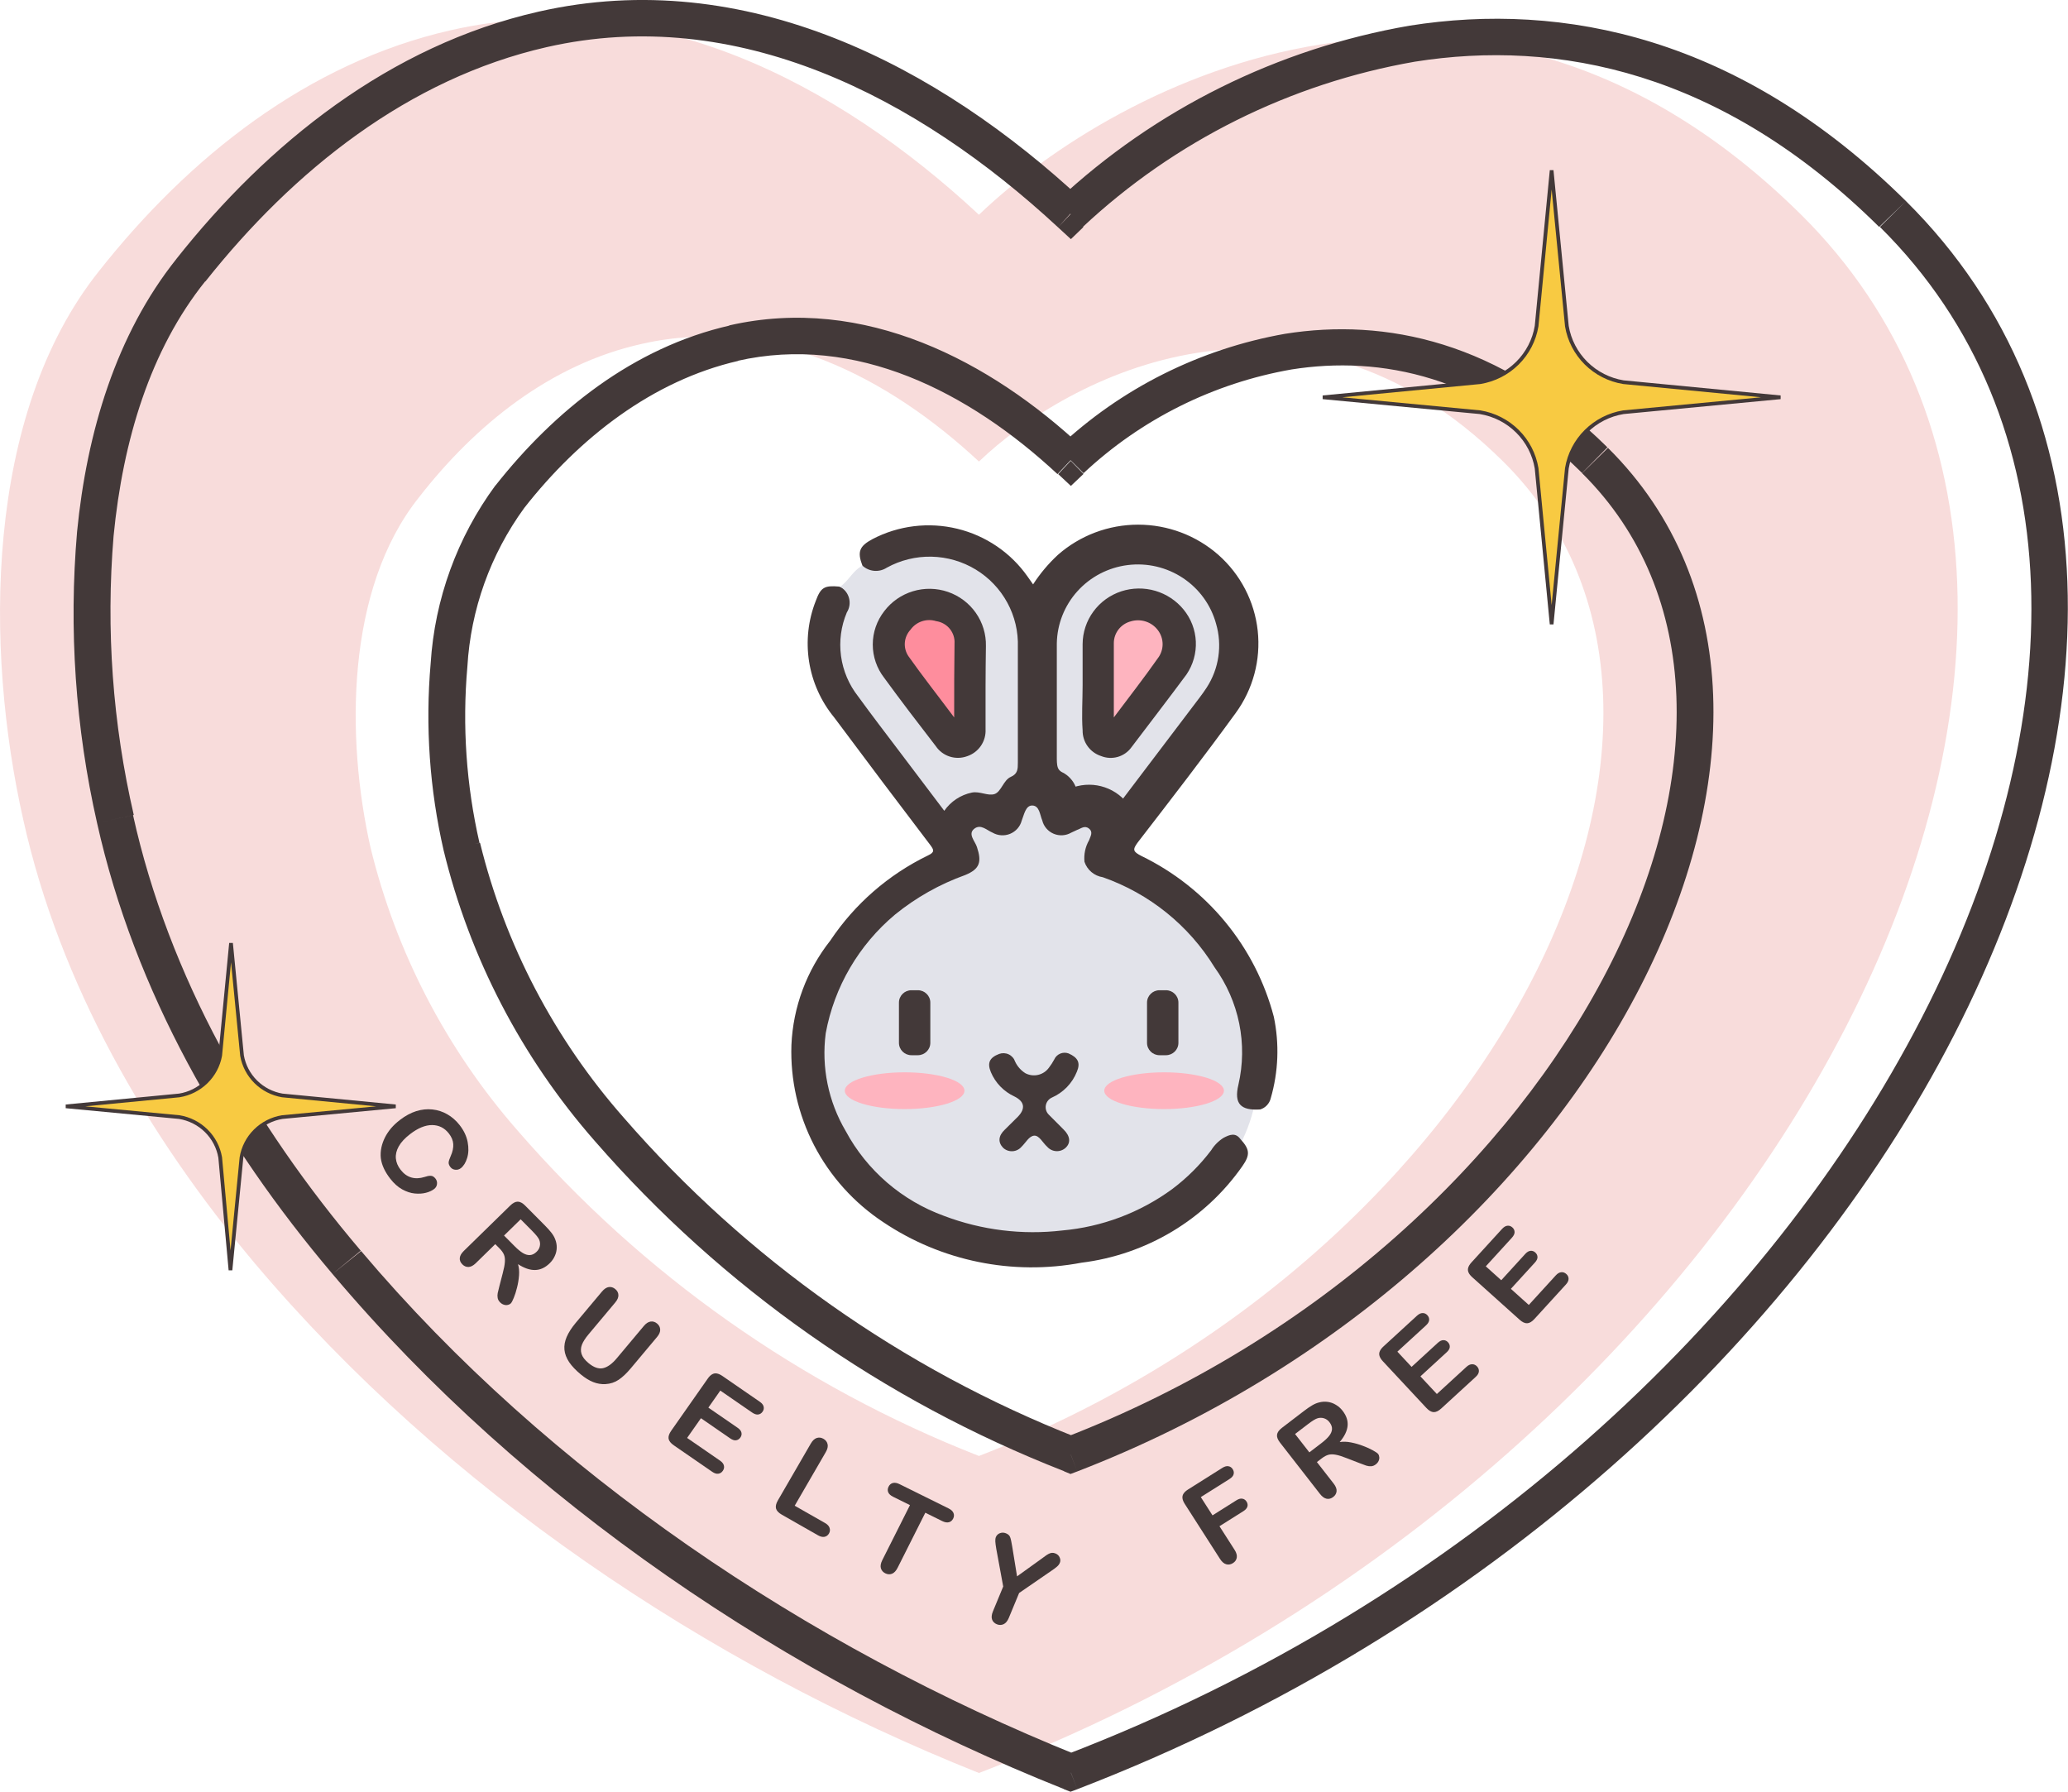 <svg width="172" height="149" viewBox="0 0 172 149" fill="none" xmlns="http://www.w3.org/2000/svg">
<g clip-path="url(#clip0_1_2274)">
<path fill-rule="evenodd" clip-rule="evenodd" d="M81.421 17.859C93.005 6.75 122.857 -8.808 149.809 17.859C183.385 51.155 148.955 121.455 81.421 147.441C58.666 138.36 36.979 123.755 21.199 105.064C12.209 94.364 4.991 81.893 1.938 68.181C-1.282 53.925 -1.297 34.492 8.241 22.535C15.689 13.107 25.563 5.221 37.498 2.512C54.042 -1.256 69.624 6.871 81.421 17.859ZM81.421 38.381C88.808 31.298 107.84 21.37 125.024 38.381C146.513 59.645 124.49 104.429 81.421 121.077C66.595 115.27 53.416 105.972 43.023 93.986C37.114 87.228 32.928 79.162 30.814 70.467C28.768 61.386 28.753 48.991 34.843 41.363C39.513 35.354 45.785 30.269 53.416 28.589C63.962 26.198 73.897 31.374 81.421 38.381Z" fill="#F8DCDB"/>
<path d="M157.44 17.798L158.524 16.724L157.44 17.798ZM89.052 17.798L87.999 18.903L89.068 19.887L90.105 18.888L89.052 17.798ZM89.052 147.381L88.488 148.788L89.037 149L89.602 148.788L89.052 147.381ZM28.829 105.004L30.005 104.035L28.829 105.004ZM9.569 68.106L11.095 67.773L9.569 68.106ZM15.872 22.475L17.063 23.413L15.872 22.475ZM45.129 2.452L45.465 3.965L45.129 2.452ZM132.655 38.321L133.739 37.246L132.655 38.321ZM89.052 38.321L88.014 39.426L89.068 40.409L90.121 39.41L89.052 38.321ZM89.052 120.956L88.488 122.348L89.037 122.575L89.602 122.363L89.052 120.956ZM50.654 93.925L51.829 92.957L50.654 93.925ZM38.444 70.406L39.971 70.088L38.444 70.406ZM42.473 41.302L43.664 42.241L42.473 41.302ZM61.047 28.544L61.383 30.057L61.047 28.544ZM158.524 16.724C144.681 3.027 129.984 0.121 117.241 2.134C106.268 4.033 96.097 9.079 87.984 16.648L90.044 18.888C97.698 11.723 107.302 6.94 117.668 5.131C129.481 3.254 143.186 5.887 156.296 18.873L158.524 16.724ZM89.602 148.788C123.697 135.666 149.565 111.36 162.538 86.04C175.51 60.72 175.999 34.053 158.524 16.724L156.357 18.873C172.519 34.885 172.534 59.978 159.821 84.663C147.108 109.347 121.926 133.184 88.518 145.973L89.602 148.788ZM27.654 105.942C43.618 124.875 65.519 139.617 88.518 148.788L89.647 145.973C67.091 136.892 45.633 122.499 30.035 104.035L27.654 105.942ZM8.073 68.439C11.202 82.453 18.497 95.136 27.654 105.942L30.005 104.005C21.061 93.471 14.041 81.212 11.065 67.788L8.073 68.439ZM14.682 21.521C9.661 27.802 7.219 35.96 6.41 44.223C5.712 52.332 6.273 60.499 8.073 68.439L11.126 67.773C9.367 60.17 8.801 52.345 9.447 44.571C10.225 36.611 12.499 29.089 17.078 23.383L14.682 21.521ZM44.793 0.969C32.401 3.784 22.252 11.941 14.666 21.537L17.078 23.413C24.419 14.151 33.988 6.538 45.465 3.92L44.793 0.969ZM90.044 16.648C78.14 5.554 62.054 -2.951 44.793 0.969L45.465 3.92C61.291 0.318 76.309 8.067 87.999 18.903L90.044 16.648ZM133.693 37.201C124.734 28.347 115.196 26.44 106.893 27.757C99.794 29.007 93.223 32.302 87.999 37.231L90.121 39.35C94.915 34.858 100.932 31.859 107.427 30.723C114.784 29.558 123.345 31.192 131.587 39.335L133.693 37.201ZM89.602 122.363C111.411 113.948 128.031 98.375 136.41 82.09C144.788 65.805 145.124 48.537 133.739 37.246L131.587 39.35C141.644 49.324 141.736 65.079 133.693 80.667C125.65 96.256 109.701 111.391 88.518 119.563L89.602 122.363ZM49.479 94.894C60.057 107.046 73.455 116.467 88.518 122.348L89.617 119.563C75.059 113.845 62.115 104.716 51.89 92.957L49.479 94.894ZM36.888 70.678C39.061 79.637 43.38 87.943 49.479 94.894L51.89 92.957C46.106 86.398 42.002 78.554 39.925 70.088L36.888 70.678ZM41.207 40.364C38.026 44.688 36.156 49.824 35.819 55.166C35.364 60.381 35.729 65.635 36.903 70.739L39.879 70.088C38.78 65.291 38.44 60.354 38.872 55.453C39.147 50.692 40.788 46.108 43.603 42.241L41.207 40.364ZM60.727 27.061C52.653 28.892 46.09 34.189 41.207 40.379L43.603 42.241C48.181 36.399 54.286 31.646 61.398 30.012L60.727 27.061ZM90.044 37.216C82.413 30.072 71.913 24.488 60.65 27.061L61.322 30.012C71.15 27.772 80.582 32.57 87.954 39.426L90.044 37.216Z" fill="#433939"/>
<path d="M36.109 98.877C35.931 99.013 35.704 99.118 35.426 99.19C35.153 99.262 34.843 99.282 34.496 99.25C34.151 99.216 33.803 99.101 33.452 98.907C33.1 98.712 32.773 98.421 32.47 98.035C32.241 97.742 32.061 97.454 31.929 97.171C31.797 96.888 31.712 96.603 31.675 96.316C31.642 96.03 31.659 95.731 31.723 95.418C31.784 95.136 31.882 94.861 32.017 94.591C32.154 94.319 32.326 94.062 32.531 93.819C32.738 93.579 32.98 93.352 33.257 93.139C33.706 92.793 34.16 92.547 34.616 92.402C35.075 92.26 35.525 92.213 35.966 92.262C36.41 92.309 36.825 92.444 37.212 92.668C37.6 92.893 37.937 93.189 38.226 93.558C38.578 94.007 38.801 94.477 38.895 94.967C38.989 95.457 38.976 95.898 38.855 96.29C38.737 96.68 38.56 96.966 38.324 97.148C38.194 97.248 38.044 97.291 37.874 97.276C37.704 97.261 37.568 97.189 37.467 97.061C37.355 96.917 37.304 96.782 37.315 96.656C37.329 96.532 37.385 96.362 37.483 96.144C37.645 95.785 37.717 95.452 37.698 95.147C37.681 94.844 37.559 94.548 37.332 94.258C36.971 93.795 36.505 93.563 35.937 93.559C35.37 93.558 34.761 93.808 34.111 94.309C33.676 94.643 33.361 94.982 33.167 95.327C32.974 95.669 32.894 96.006 32.925 96.338C32.957 96.669 33.089 96.984 33.323 97.282C33.575 97.606 33.869 97.817 34.203 97.916C34.542 98.015 34.912 98.002 35.313 97.875C35.498 97.809 35.664 97.777 35.811 97.777C35.96 97.775 36.096 97.853 36.219 98.01C36.323 98.143 36.366 98.294 36.347 98.463C36.328 98.631 36.249 98.769 36.109 98.877Z" fill="#433939"/>
<path d="M41.544 103.815L41.192 103.461L39.577 105.04C39.364 105.248 39.161 105.355 38.968 105.36C38.775 105.366 38.604 105.293 38.456 105.144C38.295 104.983 38.224 104.807 38.241 104.615C38.259 104.424 38.369 104.229 38.572 104.03L42.441 100.248C42.66 100.034 42.867 99.927 43.063 99.928C43.258 99.93 43.464 100.039 43.68 100.257L45.313 101.9C45.539 102.127 45.721 102.33 45.861 102.512C46.002 102.69 46.108 102.874 46.177 103.061C46.266 103.282 46.309 103.513 46.305 103.754C46.301 103.995 46.247 104.226 46.143 104.449C46.044 104.671 45.903 104.871 45.72 105.05C45.345 105.417 44.941 105.604 44.507 105.612C44.076 105.623 43.601 105.461 43.084 105.126C43.166 105.399 43.194 105.709 43.169 106.055C43.144 106.402 43.088 106.743 43.002 107.077C42.92 107.412 42.828 107.699 42.727 107.937C42.63 108.175 42.549 108.325 42.485 108.387C42.419 108.452 42.331 108.496 42.222 108.517C42.117 108.539 42.011 108.532 41.902 108.495C41.791 108.46 41.688 108.395 41.593 108.3C41.481 108.187 41.413 108.065 41.392 107.934C41.368 107.805 41.369 107.673 41.395 107.535C41.423 107.401 41.47 107.207 41.535 106.956L41.812 105.887C41.916 105.498 41.977 105.182 41.992 104.939C42.01 104.698 41.984 104.496 41.914 104.331C41.845 104.166 41.722 103.994 41.544 103.815ZM44.231 102.328L43.304 101.396L41.922 102.747L42.822 103.652C43.063 103.894 43.286 104.078 43.492 104.204C43.7 104.327 43.897 104.382 44.084 104.37C44.274 104.358 44.459 104.264 44.637 104.09C44.777 103.954 44.864 103.799 44.899 103.626C44.937 103.451 44.92 103.275 44.849 103.099C44.782 102.932 44.576 102.675 44.231 102.328Z" fill="#433939"/>
<path d="M47.883 110.009L50.065 107.407C50.25 107.186 50.439 107.06 50.631 107.031C50.825 107.004 51.004 107.058 51.168 107.193C51.339 107.334 51.427 107.501 51.434 107.693C51.443 107.888 51.354 108.096 51.168 108.317L48.938 110.978C48.684 111.281 48.505 111.562 48.401 111.821C48.301 112.08 48.291 112.338 48.369 112.594C48.45 112.848 48.646 113.103 48.958 113.361C49.389 113.716 49.789 113.854 50.157 113.775C50.527 113.693 50.906 113.42 51.294 112.958L53.543 110.274C53.731 110.05 53.92 109.925 54.109 109.899C54.301 109.87 54.48 109.923 54.646 110.06C54.812 110.197 54.9 110.363 54.909 110.557C54.922 110.751 54.835 110.96 54.647 111.184L52.466 113.786C52.111 114.21 51.773 114.528 51.452 114.742C51.133 114.957 50.768 115.077 50.358 115.101C50.008 115.12 49.666 115.063 49.333 114.93C49 114.797 48.658 114.586 48.306 114.296C47.888 113.951 47.564 113.609 47.336 113.272C47.11 112.932 46.98 112.589 46.946 112.245C46.914 111.898 46.976 111.542 47.133 111.175C47.291 110.807 47.541 110.418 47.883 110.009Z" fill="#433939"/>
<path d="M62.555 117.464L59.909 115.64L58.916 117.056L61.353 118.735C61.532 118.859 61.637 118.991 61.667 119.133C61.701 119.273 61.672 119.409 61.581 119.54C61.489 119.671 61.37 119.749 61.224 119.773C61.08 119.794 60.917 119.742 60.735 119.617L58.299 117.937L57.149 119.577L59.886 121.464C60.07 121.591 60.178 121.73 60.21 121.88C60.246 122.029 60.215 122.175 60.115 122.317C60.02 122.453 59.894 122.532 59.739 122.553C59.587 122.573 59.42 122.52 59.235 122.392L56.043 120.192C55.788 120.016 55.642 119.832 55.608 119.641C55.577 119.452 55.649 119.232 55.825 118.98L58.864 114.645C58.981 114.477 59.102 114.358 59.226 114.288C59.351 114.215 59.483 114.191 59.622 114.217C59.765 114.241 59.919 114.311 60.086 114.426L63.186 116.563C63.373 116.692 63.483 116.829 63.513 116.975C63.549 117.12 63.519 117.259 63.426 117.393C63.33 117.53 63.207 117.608 63.056 117.628C62.909 117.648 62.742 117.593 62.555 117.464Z" fill="#433939"/>
<path d="M68.68 120.759L66.097 125.214L68.622 126.653C68.823 126.768 68.949 126.904 68.999 127.062C69.051 127.222 69.035 127.375 68.949 127.523C68.862 127.673 68.738 127.766 68.577 127.8C68.417 127.831 68.236 127.789 68.031 127.672L65.025 125.959C64.754 125.804 64.593 125.633 64.542 125.444C64.494 125.258 64.547 125.031 64.702 124.764L67.434 120.049C67.58 119.798 67.744 119.642 67.929 119.581C68.116 119.521 68.302 119.543 68.487 119.648C68.674 119.755 68.788 119.904 68.831 120.094C68.877 120.284 68.827 120.505 68.68 120.759Z" fill="#433939"/>
<path d="M78.358 126.487L76.961 125.796L74.658 130.372C74.525 130.635 74.368 130.802 74.185 130.873C74.004 130.941 73.82 130.928 73.633 130.836C73.443 130.742 73.32 130.601 73.264 130.412C73.212 130.225 73.251 130.001 73.382 129.74L75.684 125.164L74.288 124.473C74.069 124.365 73.931 124.237 73.872 124.09C73.815 123.94 73.826 123.786 73.905 123.629C73.987 123.466 74.106 123.364 74.263 123.323C74.423 123.284 74.608 123.316 74.817 123.42L78.887 125.434C79.109 125.544 79.248 125.674 79.305 125.824C79.365 125.975 79.356 126.13 79.276 126.287C79.197 126.445 79.079 126.545 78.92 126.588C78.763 126.629 78.576 126.595 78.358 126.487Z" fill="#433939"/>
<path d="M82.584 134L83.439 131.933L82.865 128.817C82.817 128.538 82.79 128.324 82.782 128.176C82.777 128.028 82.793 127.909 82.831 127.817C82.894 127.666 83.006 127.559 83.167 127.497C83.331 127.435 83.499 127.44 83.672 127.51C83.853 127.583 83.968 127.691 84.017 127.832C84.071 127.972 84.128 128.232 84.189 128.613L84.591 131.088L86.644 129.612C86.768 129.521 86.873 129.444 86.957 129.382C87.042 129.319 87.129 129.265 87.218 129.218C87.311 129.169 87.403 129.14 87.493 129.132C87.583 129.124 87.682 129.141 87.788 129.185C87.955 129.253 88.07 129.364 88.135 129.518C88.204 129.671 88.209 129.818 88.15 129.96C88.102 130.076 88.026 130.18 87.921 130.272C87.817 130.365 87.655 130.486 87.433 130.635L84.763 132.472L83.907 134.538C83.796 134.808 83.65 134.984 83.47 135.067C83.29 135.149 83.104 135.151 82.911 135.073C82.715 134.993 82.583 134.863 82.515 134.683C82.448 134.5 82.472 134.273 82.584 134Z" fill="#433939"/>
<path d="M102.255 122.997L99.874 124.497L100.847 126.016L102.837 124.762C103.021 124.646 103.185 124.602 103.328 124.629C103.473 124.652 103.589 124.732 103.677 124.87C103.765 125.008 103.789 125.146 103.749 125.285C103.708 125.424 103.597 125.551 103.416 125.666L101.426 126.919L102.679 128.876C102.838 129.124 102.9 129.345 102.863 129.538C102.828 129.727 102.723 129.877 102.546 129.988C102.367 130.101 102.182 130.133 101.99 130.083C101.801 130.032 101.628 129.883 101.47 129.637L98.543 125.069C98.432 124.896 98.368 124.739 98.35 124.599C98.331 124.456 98.36 124.325 98.438 124.208C98.516 124.087 98.641 123.973 98.811 123.865L101.66 122.07C101.853 121.949 102.023 121.902 102.171 121.93C102.319 121.954 102.438 122.035 102.526 122.173C102.616 122.313 102.641 122.456 102.601 122.603C102.563 122.744 102.447 122.876 102.255 122.997Z" fill="#433939"/>
<path d="M109.926 121.28L109.53 121.584L110.919 123.368C111.102 123.603 111.185 123.816 111.167 124.007C111.149 124.198 111.057 124.357 110.889 124.486C110.709 124.624 110.524 124.673 110.334 124.633C110.144 124.592 109.962 124.46 109.787 124.235L106.46 119.962C106.271 119.72 106.189 119.502 106.214 119.31C106.239 119.118 106.373 118.928 106.617 118.741L108.458 117.332C108.712 117.137 108.938 116.982 109.136 116.867C109.333 116.749 109.529 116.667 109.725 116.622C109.957 116.561 110.194 116.547 110.435 116.58C110.675 116.613 110.901 116.695 111.111 116.824C111.322 116.949 111.506 117.112 111.663 117.314C111.986 117.728 112.125 118.15 112.082 118.578C112.04 119.005 111.821 119.453 111.424 119.922C111.708 119.874 112.021 119.884 112.366 119.951C112.71 120.018 113.044 120.114 113.37 120.24C113.695 120.362 113.971 120.487 114.198 120.616C114.424 120.741 114.565 120.838 114.621 120.909C114.678 120.982 114.71 121.074 114.719 121.184C114.728 121.29 114.708 121.394 114.658 121.497C114.61 121.602 114.533 121.695 114.426 121.777C114.299 121.874 114.169 121.926 114.035 121.931C113.904 121.94 113.771 121.922 113.636 121.88C113.505 121.836 113.317 121.766 113.072 121.671L112.035 121.269C111.658 121.118 111.348 121.02 111.107 120.975C110.867 120.929 110.661 120.93 110.488 120.978C110.314 121.026 110.127 121.127 109.926 121.28ZM108.758 118.451L107.713 119.251L108.902 120.777L109.916 120.001C110.188 119.793 110.399 119.595 110.549 119.407C110.697 119.217 110.776 119.03 110.786 118.845C110.797 118.655 110.725 118.462 110.572 118.265C110.452 118.111 110.307 118.006 110.138 117.95C109.967 117.892 109.789 117.887 109.604 117.936C109.428 117.981 109.146 118.153 108.758 118.451Z" fill="#433939"/>
<path d="M118.595 110.227L116.223 112.402L117.404 113.669L119.588 111.666C119.748 111.519 119.902 111.446 120.047 111.447C120.193 111.444 120.321 111.5 120.43 111.618C120.54 111.735 120.59 111.867 120.582 112.014C120.572 112.158 120.486 112.305 120.323 112.454L118.139 114.457L119.507 115.924L121.96 113.674C122.125 113.522 122.286 113.447 122.44 113.449C122.596 113.446 122.732 113.508 122.85 113.634C122.964 113.756 123.014 113.895 123.001 114.05C122.989 114.201 122.9 114.353 122.734 114.504L119.873 117.128C119.644 117.338 119.431 117.439 119.236 117.432C119.042 117.422 118.841 117.304 118.631 117.079L115.016 113.202C114.876 113.052 114.785 112.91 114.742 112.775C114.697 112.638 114.702 112.504 114.758 112.375C114.813 112.242 114.915 112.107 115.064 111.971L117.843 109.422C118.011 109.268 118.17 109.192 118.321 109.193C118.471 109.19 118.602 109.248 118.714 109.368C118.827 109.49 118.878 109.626 118.865 109.777C118.853 109.923 118.762 110.073 118.595 110.227Z" fill="#433939"/>
<path d="M125.743 102.934L123.577 105.307L124.863 106.462L126.857 104.277C127.004 104.116 127.15 104.03 127.295 104.018C127.44 104.002 127.572 104.048 127.691 104.154C127.81 104.261 127.872 104.388 127.877 104.535C127.88 104.679 127.807 104.833 127.658 104.996L125.663 107.18L127.153 108.518L129.394 106.064C129.545 105.898 129.697 105.81 129.852 105.797C130.005 105.781 130.147 105.83 130.275 105.946C130.399 106.057 130.462 106.19 130.462 106.346C130.463 106.497 130.388 106.656 130.237 106.821L127.624 109.683C127.415 109.912 127.212 110.032 127.017 110.041C126.824 110.049 126.613 109.95 126.385 109.744L122.447 106.209C122.295 106.072 122.191 105.938 122.137 105.808C122.081 105.675 122.074 105.543 122.117 105.41C122.161 105.272 122.25 105.129 122.386 104.98L124.925 102.2C125.078 102.032 125.229 101.942 125.379 101.93C125.528 101.914 125.664 101.96 125.785 102.069C125.909 102.18 125.971 102.311 125.972 102.463C125.972 102.609 125.896 102.766 125.743 102.934Z" fill="#433939"/>
<path d="M23.473 91.095L32.904 92.003L23.473 92.896C22.624 93.034 21.841 93.432 21.233 94.035C20.625 94.638 20.223 95.415 20.084 96.256L19.169 105.624L18.314 96.256C18.17 95.414 17.765 94.638 17.154 94.036C16.544 93.434 15.76 93.035 14.911 92.896L5.479 92.003L14.911 91.095C15.754 90.959 16.533 90.567 17.143 89.973C17.752 89.38 18.161 88.614 18.314 87.781L19.215 78.427L20.13 87.781C20.275 88.607 20.674 89.369 21.272 89.963C21.87 90.556 22.639 90.951 23.473 91.095Z" fill="#F8CA42" stroke="#433939" stroke-width="0.308" stroke-miterlimit="10"/>
<path d="M135.021 31.783L148.085 33.039L135.021 34.28C133.845 34.473 132.759 35.026 131.916 35.862C131.073 36.698 130.515 37.775 130.32 38.941L129.053 51.912L127.802 38.941C127.608 37.775 127.05 36.698 126.207 35.862C125.364 35.026 124.278 34.473 123.101 34.28L110.022 33.039L123.101 31.783C124.278 31.59 125.364 31.037 126.207 30.201C127.05 29.364 127.608 28.288 127.802 27.121L129.053 14.166L130.32 27.121C130.515 28.288 131.073 29.364 131.916 30.201C132.759 31.037 133.845 31.59 135.021 31.783Z" fill="#F8CA42" stroke="#433939" stroke-width="0.308" stroke-miterlimit="10"/>
<path d="M81.162 72.01C81.162 72.01 78.796 68.983 80.46 68.242C82.124 67.5 83.772 67.303 84.016 67.061C85.59 66.834 87.189 66.834 88.762 67.061C89.235 67.303 90.884 67.773 91.357 68C91.83 68.227 92.547 70.83 92.547 70.83C92.547 70.83 101.567 76.884 103.704 83.059C105.84 89.234 104.406 95.06 100.377 98.814C96.347 102.567 83.772 105.942 77.606 102.34C71.44 98.738 65.275 90.808 67.64 82.589C70.006 74.371 81.162 72.01 81.162 72.01Z" fill="#E2E3EA"/>
<path d="M71.73 47.038C71.288 45.888 71.471 45.419 72.57 44.829C74.733 43.7 77.238 43.394 79.612 43.968C81.987 44.542 84.069 45.957 85.466 47.946L85.924 48.597C86.505 47.698 87.197 46.874 87.984 46.145C89.824 44.525 92.2 43.63 94.661 43.63C97.122 43.63 99.498 44.525 101.338 46.145C103.177 47.772 104.342 50.018 104.607 52.448C104.872 54.877 104.218 57.318 102.773 59.297C100.132 62.93 97.385 66.486 94.638 70.043C94.18 70.663 94.226 70.815 94.928 71.178C97.628 72.49 100.01 74.364 101.912 76.673C103.814 78.983 105.19 81.672 105.947 84.557C106.418 86.804 106.329 89.132 105.688 91.337C105.635 91.552 105.527 91.75 105.375 91.912C105.222 92.074 105.031 92.194 104.818 92.26C103.185 92.366 102.62 91.791 103.002 90.202C103.388 88.528 103.41 86.793 103.068 85.11C102.726 83.427 102.027 81.835 101.018 80.44C98.882 76.956 95.599 74.31 91.723 72.949C91.374 72.896 91.046 72.747 90.776 72.52C90.507 72.293 90.306 71.996 90.197 71.662C90.136 71.042 90.269 70.418 90.579 69.876C90.685 69.558 90.945 69.21 90.579 68.908C90.212 68.605 89.907 68.908 89.587 69.014L89.098 69.241C88.879 69.368 88.632 69.443 88.378 69.459C88.124 69.475 87.87 69.433 87.636 69.334C87.401 69.236 87.194 69.084 87.029 68.892C86.864 68.7 86.747 68.472 86.687 68.227C86.488 67.757 86.458 67.016 85.878 66.986C85.298 66.955 85.176 67.757 84.978 68.242C84.913 68.486 84.793 68.712 84.626 68.903C84.459 69.093 84.249 69.242 84.014 69.339C83.779 69.436 83.525 69.477 83.271 69.46C83.017 69.443 82.771 69.368 82.551 69.241C82.093 69.059 81.574 68.484 81.025 68.923C80.475 69.362 81.101 69.952 81.254 70.436C81.666 71.677 81.498 72.268 80.277 72.767C78.16 73.526 76.188 74.636 74.447 76.051C71.427 78.577 69.388 82.066 68.678 85.919C68.307 88.741 68.892 91.605 70.341 94.061C72.099 97.331 75.012 99.843 78.522 101.114C81.651 102.299 85.024 102.714 88.35 102.325C91.664 102.03 94.832 100.836 97.507 98.874C98.725 97.957 99.808 96.877 100.728 95.666C100.988 95.243 101.344 94.886 101.765 94.621C102.254 94.364 102.757 94.152 103.169 94.727C103.948 95.575 103.994 96.029 103.337 96.967C101.802 99.165 99.816 101.017 97.51 102.401C95.203 103.786 92.628 104.673 89.953 105.004C84.22 106.09 78.287 104.876 73.455 101.629C71.025 100.021 69.048 97.824 67.713 95.248C66.378 92.671 65.727 89.798 65.824 86.903C65.961 83.743 67.092 80.705 69.059 78.216C71.085 75.177 73.894 72.731 77.194 71.132C77.774 70.86 77.667 70.663 77.362 70.255C74.696 66.754 72.035 63.222 69.38 59.66C68.281 58.323 67.561 56.719 67.293 55.015C67.025 53.31 67.218 51.565 67.854 49.959C68.266 48.839 68.571 48.673 69.792 48.779C69.985 48.834 70.163 48.931 70.314 49.061C70.466 49.191 70.587 49.352 70.67 49.534C70.752 49.715 70.794 49.912 70.793 50.111C70.792 50.309 70.747 50.506 70.662 50.686C70.525 51.185 70.326 51.669 70.219 52.199C70.013 53.134 70.012 54.102 70.217 55.037C70.423 55.972 70.829 56.852 71.41 57.617C73.516 60.508 75.729 63.338 77.865 66.214C78.262 66.728 78.552 66.819 79.071 66.38C79.464 66.038 79.933 65.795 80.441 65.671C80.948 65.547 81.478 65.546 81.986 65.669C82.169 65.731 82.369 65.724 82.546 65.649C82.724 65.573 82.867 65.435 82.948 65.26C83.01 65.099 83.115 64.957 83.253 64.852C84.397 64.186 84.352 63.111 84.337 62.006C84.337 59.222 84.337 56.437 84.337 53.652C84.344 52.46 84.05 51.285 83.481 50.234C82.911 49.184 82.086 48.292 81.079 47.64C80.072 46.988 78.917 46.596 77.718 46.502C76.519 46.407 75.316 46.613 74.218 47.099C73.886 47.288 73.539 47.45 73.18 47.583C72.6 47.81 72.02 47.765 71.73 47.038Z" fill="#433939"/>
<path d="M71.73 47.038C72.001 47.288 72.348 47.439 72.716 47.47C73.084 47.5 73.452 47.407 73.76 47.205C74.896 46.58 76.179 46.265 77.478 46.293C78.776 46.321 80.044 46.69 81.153 47.362C82.26 48.035 83.169 48.986 83.784 50.121C84.4 51.255 84.701 52.531 84.657 53.819C84.657 57.027 84.657 60.221 84.657 63.414C84.657 63.944 84.657 64.352 84.062 64.609C83.467 64.867 83.268 65.851 82.719 66.032C82.169 66.214 81.483 65.775 80.826 65.911C79.895 66.104 79.075 66.647 78.537 67.425L74.783 62.46C73.638 60.947 72.478 59.434 71.379 57.92C70.609 56.943 70.116 55.78 69.949 54.551C69.783 53.322 69.95 52.072 70.433 50.928C70.544 50.753 70.617 50.557 70.649 50.353C70.68 50.148 70.669 49.94 70.616 49.74C70.563 49.54 70.47 49.353 70.341 49.19C70.212 49.027 70.052 48.893 69.868 48.794C70.57 48.325 70.921 47.462 71.73 47.038Z" fill="#E2E3EA"/>
<path d="M93.433 67.394C93.017 66.771 92.406 66.301 91.694 66.058C90.982 65.814 90.209 65.81 89.495 66.047C89.19 66.153 89.068 66.047 88.945 65.79C88.818 65.394 88.553 65.057 88.198 64.837C87.251 64.413 87.282 63.656 87.282 62.824C87.282 59.706 87.282 56.603 87.282 53.501C87.31 51.744 87.977 50.056 89.16 48.747C90.343 47.439 91.962 46.598 93.72 46.379C95.478 46.16 97.257 46.577 98.73 47.555C100.202 48.532 101.269 50.004 101.735 51.7C102.019 52.673 102.09 53.695 101.942 54.697C101.795 55.7 101.433 56.659 100.88 57.511C100.697 57.799 100.483 58.087 100.27 58.374L93.433 67.394Z" fill="#E2E3EA" stroke="#433939" stroke-width="1.231"/>
<path d="M88.869 87.599C89.663 87.947 89.876 88.386 89.571 89.112C89.189 90.079 88.438 90.857 87.48 91.277C87.352 91.336 87.241 91.425 87.154 91.536C87.068 91.647 87.01 91.776 86.984 91.914C86.959 92.052 86.967 92.194 87.008 92.328C87.049 92.462 87.122 92.584 87.221 92.684L88.472 93.94C89.022 94.485 89.068 95.045 88.625 95.454C88.52 95.549 88.396 95.622 88.262 95.669C88.127 95.716 87.985 95.736 87.843 95.727C87.7 95.719 87.561 95.682 87.434 95.62C87.306 95.557 87.192 95.47 87.099 95.363C86.733 95.045 86.443 94.41 86.015 94.44C85.588 94.47 85.313 95.03 84.962 95.363C84.87 95.472 84.757 95.561 84.629 95.624C84.501 95.688 84.362 95.725 84.219 95.734C84.076 95.743 83.933 95.722 83.798 95.674C83.664 95.626 83.54 95.551 83.436 95.454C82.993 95 83.024 94.455 83.573 93.94L84.642 92.881C85.313 92.2 85.222 91.61 84.382 91.186C83.493 90.779 82.79 90.055 82.413 89.158C82.093 88.386 82.307 87.947 83.1 87.644C83.229 87.597 83.367 87.576 83.504 87.582C83.642 87.589 83.777 87.623 83.901 87.682C84.025 87.741 84.135 87.825 84.226 87.928C84.317 88.03 84.385 88.15 84.428 88.28C84.613 88.677 84.91 89.014 85.283 89.249C85.609 89.42 85.986 89.468 86.345 89.385C86.704 89.301 87.021 89.092 87.236 88.795C87.403 88.581 87.551 88.353 87.679 88.114C87.773 87.894 87.95 87.718 88.171 87.622C88.392 87.526 88.642 87.518 88.869 87.599Z" fill="#433939"/>
<path d="M81.971 57.133C81.971 58.298 81.971 59.479 81.971 60.644C81.997 61.132 81.862 61.614 81.587 62.018C81.311 62.423 80.91 62.727 80.445 62.884C79.979 63.056 79.468 63.068 78.994 62.917C78.521 62.766 78.112 62.461 77.835 62.052C76.385 60.175 74.935 58.283 73.546 56.376C72.926 55.581 72.59 54.604 72.59 53.599C72.59 52.594 72.926 51.617 73.546 50.822C74.145 50.034 74.98 49.454 75.931 49.167C76.882 48.879 77.901 48.898 78.841 49.221C79.781 49.544 80.593 50.154 81.161 50.964C81.729 51.774 82.023 52.742 82.001 53.728C81.986 54.848 81.971 55.998 81.971 57.133Z" fill="#433939"/>
<path d="M90.044 56.982C90.044 55.831 90.044 54.696 90.044 53.561C90.049 52.587 90.363 51.639 90.941 50.852C91.519 50.064 92.332 49.477 93.265 49.172C94.18 48.876 95.165 48.862 96.088 49.132C97.012 49.403 97.831 49.944 98.438 50.686C99.058 51.441 99.416 52.374 99.46 53.347C99.504 54.32 99.231 55.281 98.683 56.089C97.156 58.147 95.63 60.13 94.104 62.143C93.826 62.529 93.425 62.812 92.965 62.944C92.505 63.075 92.013 63.049 91.57 62.869C91.12 62.721 90.729 62.434 90.455 62.05C90.18 61.666 90.037 61.206 90.044 60.735C89.953 59.494 90.044 58.238 90.044 56.982Z" fill="#433939"/>
<path d="M79.361 59.661C78.003 57.844 76.736 56.24 75.561 54.575C75.334 54.242 75.227 53.843 75.257 53.442C75.288 53.041 75.454 52.661 75.729 52.366C75.963 52.037 76.296 51.792 76.68 51.664C77.064 51.536 77.479 51.532 77.865 51.654C78.275 51.714 78.651 51.912 78.93 52.215C79.208 52.519 79.371 52.909 79.392 53.319C79.361 55.362 79.361 57.39 79.361 59.661Z" fill="#FE8D9D"/>
<path d="M92.639 59.66C92.639 57.436 92.639 55.453 92.639 53.471C92.642 53.057 92.784 52.657 93.04 52.331C93.297 52.005 93.655 51.773 94.058 51.669C94.459 51.55 94.886 51.554 95.284 51.681C95.682 51.808 96.032 52.052 96.286 52.381C96.552 52.721 96.697 53.139 96.697 53.569C96.697 53.999 96.552 54.417 96.286 54.757C95.172 56.346 93.967 57.89 92.639 59.66Z" fill="#FEB4BF"/>
<path d="M76.339 82.347H75.805C75.232 82.347 74.767 82.808 74.767 83.376V86.721C74.767 87.29 75.232 87.75 75.805 87.75H76.339C76.912 87.75 77.377 87.29 77.377 86.721V83.376C77.377 82.808 76.912 82.347 76.339 82.347Z" fill="#433939"/>
<path d="M96.973 82.347H96.439C95.866 82.347 95.401 82.808 95.401 83.376V86.721C95.401 87.29 95.866 87.75 96.439 87.75H96.973C97.546 87.75 98.011 87.29 98.011 86.721V83.376C98.011 82.808 97.546 82.347 96.973 82.347Z" fill="#433939"/>
<path d="M75.24 92.23C77.988 92.23 80.216 91.546 80.216 90.702C80.216 89.857 77.988 89.173 75.24 89.173C72.493 89.173 70.265 89.857 70.265 90.702C70.265 91.546 72.493 92.23 75.24 92.23Z" fill="#FEB4BF"/>
<path d="M96.821 92.23C99.568 92.23 101.796 91.546 101.796 90.702C101.796 89.857 99.568 89.173 96.821 89.173C94.073 89.173 91.845 89.857 91.845 90.702C91.845 91.546 94.073 92.23 96.821 92.23Z" fill="#FEB4BF"/>
</g>
<defs>
<clipPath id="clip0_1_2274">
<rect width="172" height="149" fill="white"/>
</clipPath>
</defs>
</svg>
